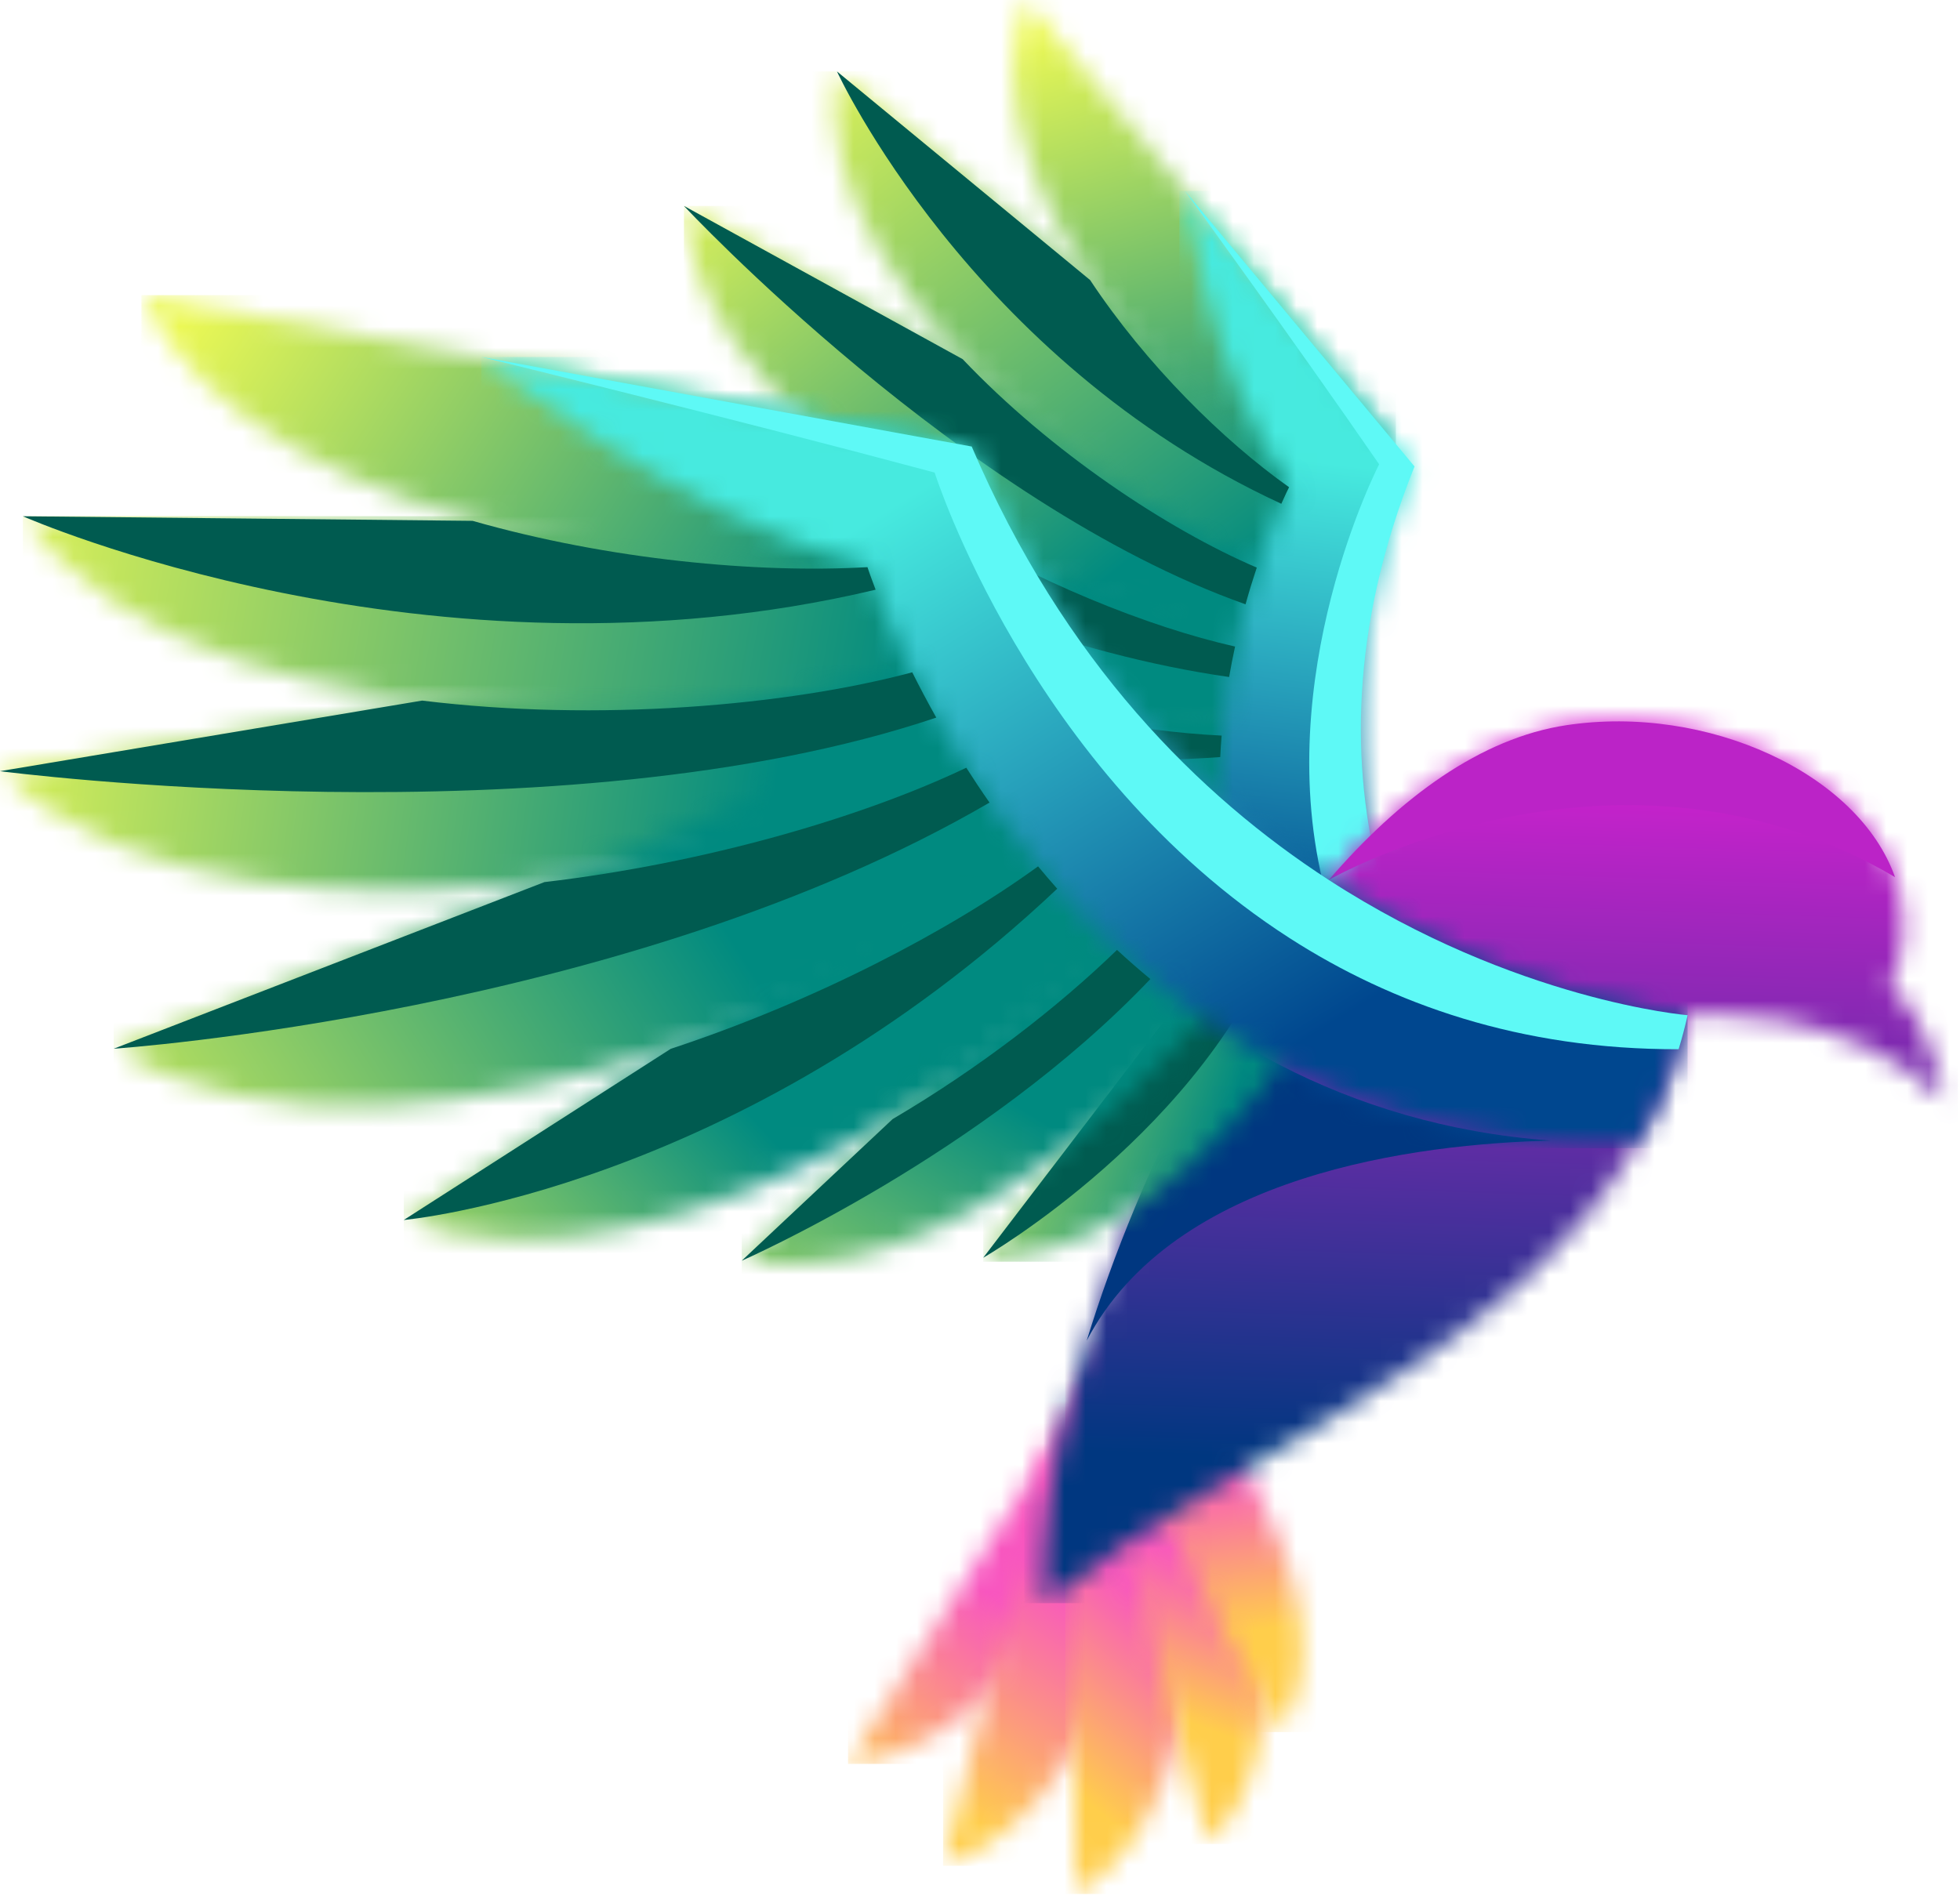 <svg xmlns="http://www.w3.org/2000/svg" width="93" height="90" viewBox="0 0 93 90" fill="none">
  <mask id="mask0_133_27" style="mask-type:luminance" maskUnits="userSpaceOnUse" x="46" y="40" width="18" height="7">
    <path d="M57.289 41.831L46.285 44.275C50.225 47.642 58.462 46.245 63.595 44.155C63.252 42.977 63.02 41.785 62.882 40.588L57.289 41.831Z" fill="white"/>
  </mask>
  <g mask="url(#mask0_133_27)">
    <path d="M63.595 40.588H46.285V47.642H63.595V40.588Z" fill="url(#paint0_linear_133_27)"/>
  </g>
  <path fill-rule="evenodd" clip-rule="evenodd" d="M57.289 41.84L46.285 44.302C46.285 44.302 55.668 45.719 63.049 41.773C62.983 41.379 62.928 40.984 62.882 40.588L57.289 41.84Z" fill="#005B50"/>
  <mask id="mask1_133_27" style="mask-type:luminance" maskUnits="userSpaceOnUse" x="39" y="37" width="25" height="7">
    <path d="M53.551 38.142L39.694 39.107C44.266 44.529 56.826 43.561 63.107 41.404C62.859 40.111 62.724 38.807 62.685 37.505L53.551 38.142Z" fill="white"/>
  </mask>
  <g mask="url(#mask1_133_27)">
    <path d="M63.107 37.505H39.694V44.529H63.107V37.505Z" fill="url(#paint1_linear_133_27)"/>
  </g>
  <mask id="mask2_133_27" style="mask-type:luminance" maskUnits="userSpaceOnUse" x="31" y="30" width="32" height="10">
    <path d="M49.217 32.45L31.64 30.662C36.408 39.249 55.406 40.182 62.71 38.08C62.637 36.657 62.679 35.235 62.813 33.833L49.217 32.45Z" fill="white"/>
  </mask>
  <g mask="url(#mask2_133_27)">
    <path d="M62.813 30.662H31.64V40.182H62.813V30.662Z" fill="url(#paint2_linear_133_27)"/>
  </g>
  <mask id="mask3_133_27" style="mask-type:luminance" maskUnits="userSpaceOnUse" x="28" y="19" width="36" height="16">
    <path d="M47.516 25.599L28.284 19.731C31.574 31.125 55.334 36.305 62.746 34.64C62.824 33.519 62.962 32.407 63.148 31.315L62.807 30.264L47.516 25.599Z" fill="white"/>
  </mask>
  <g mask="url(#mask3_133_27)">
    <path d="M63.148 19.731H28.284V36.305H63.148V19.731Z" fill="url(#paint3_linear_133_27)"/>
  </g>
  <mask id="mask4_133_27" style="mask-type:luminance" maskUnits="userSpaceOnUse" x="32" y="9" width="32" height="23">
    <path d="M49.823 19.327L32.453 9.773C32.96 21.901 56.237 31.918 63.178 31.141C63.337 30.229 63.531 29.333 63.748 28.456L63.633 26.923L49.823 19.327Z" fill="white"/>
  </mask>
  <g mask="url(#mask4_133_27)">
    <path d="M63.748 9.773H32.453V31.918H63.748V9.773Z" fill="url(#paint4_linear_133_27)"/>
  </g>
  <mask id="mask5_133_27" style="mask-type:luminance" maskUnits="userSpaceOnUse" x="39" y="3" width="27" height="26">
    <path d="M53.863 15.055L39.713 3.39C37.802 14.642 57.23 27.674 63.824 28.143C64.171 26.786 64.576 25.48 65.01 24.244L53.863 15.055Z" fill="white"/>
  </mask>
  <g mask="url(#mask5_133_27)">
    <path d="M65.01 3.39H37.802V28.143H65.01V3.39Z" fill="url(#paint5_linear_133_27)"/>
  </g>
  <mask id="mask6_133_27" style="mask-type:luminance" maskUnits="userSpaceOnUse" x="48" y="0" width="19" height="26">
    <path d="M58.95 12.335L48.677 0C45.095 9.243 58.679 22.949 64.716 25.107C65.191 23.669 65.712 22.318 66.235 21.083L58.95 12.335Z" fill="white"/>
  </mask>
  <g mask="url(#mask6_133_27)">
    <path d="M66.235 0H45.095V25.107H66.235V0Z" fill="url(#paint6_linear_133_27)"/>
  </g>
  <mask id="mask7_133_27" style="mask-type:luminance" maskUnits="userSpaceOnUse" x="56" y="9" width="16" height="47">
    <path d="M65.451 41.595C64.15 36.54 63.98 29.956 67.118 22.139L56.227 9.063C56.227 9.063 57.235 17.363 61.184 23.086C61.184 23.086 55.96 33.176 58.624 43.363C59.73 47.595 62.197 51.844 66.965 55.393C68.555 54.84 70.106 54.076 71.603 53.045C71.603 53.045 67.337 48.928 65.451 41.595Z" fill="white"/>
  </mask>
  <g mask="url(#mask7_133_27)">
    <path d="M71.602 9.063H55.959V55.393H71.602V9.063Z" fill="url(#paint7_linear_133_27)"/>
  </g>
  <path fill-rule="evenodd" clip-rule="evenodd" d="M65.451 41.595C64.15 36.54 63.98 29.956 67.118 22.139L56.227 9.063C56.227 9.063 61.491 16.313 65.439 22.036C65.439 22.036 60.215 32.125 62.879 42.313C63.926 46.318 66.193 50.338 70.475 53.766C70.854 53.542 71.231 53.301 71.603 53.045C71.603 53.045 67.337 48.928 65.451 41.595Z" fill="#5EF9F6"/>
  <path fill-rule="evenodd" clip-rule="evenodd" d="M39.713 3.39C39.713 3.39 45.996 17.073 60.797 23.91C60.984 23.488 61.117 23.219 61.165 23.124C58.04 20.91 54.377 17.298 51.724 13.291L39.713 3.39Z" fill="#005B50"/>
  <path fill-rule="evenodd" clip-rule="evenodd" d="M59.632 26.939C55.398 25.125 49.86 21.455 45.677 17.046L32.453 9.773C32.453 9.773 45.645 23.913 59.099 28.682C59.273 28.059 59.453 27.476 59.632 26.939Z" fill="#005B50"/>
  <path fill-rule="evenodd" clip-rule="evenodd" d="M28.284 19.731C28.284 19.731 43.029 29.947 58.32 32.132C58.406 31.636 58.501 31.154 58.602 30.686C54.5 29.762 49.083 27.593 44.243 24.6L28.284 19.731Z" fill="#005B50"/>
  <path fill-rule="evenodd" clip-rule="evenodd" d="M31.64 30.662C31.64 30.662 41.419 37.115 57.899 35.931C57.915 35.588 57.937 35.248 57.965 34.912C53.822 34.717 48.399 33.686 43.301 31.848L31.64 30.662Z" fill="#005B50"/>
  <path fill-rule="evenodd" clip-rule="evenodd" d="M39.694 39.117C39.694 39.117 48.949 41.558 58.056 40.426C57.994 39.91 57.948 39.397 57.917 38.887C54.822 39.153 51.12 39.085 47.454 38.567L39.694 39.117Z" fill="#005B50"/>
  <mask id="mask8_133_27" style="mask-type:luminance" maskUnits="userSpaceOnUse" x="40" y="65" width="15" height="19">
    <path d="M40.238 83.718C48.676 83.022 54.896 69.179 54.153 65.129C53.462 65.138 52.784 65.129 52.123 65.103L40.238 83.718Z" fill="white"/>
  </mask>
  <g mask="url(#mask8_133_27)">
    <path d="M54.896 65.103H40.238V83.718H54.896V65.103Z" fill="url(#paint8_linear_133_27)"/>
  </g>
  <mask id="mask9_133_27" style="mask-type:luminance" maskUnits="userSpaceOnUse" x="44" y="64" width="11" height="25">
    <path d="M48.054 75.46L44.748 88.553C53.774 85.51 56.109 68.652 53.982 64.413C53.42 64.56 52.861 64.693 52.31 64.814L49.716 68.876L48.054 75.46Z" fill="white"/>
  </mask>
  <g mask="url(#mask9_133_27)">
    <path d="M56.109 64.413H44.748V88.553H56.109V64.413Z" fill="url(#paint9_linear_133_27)"/>
  </g>
  <mask id="mask10_133_27" style="mask-type:luminance" maskUnits="userSpaceOnUse" x="50" y="63" width="7" height="27">
    <path d="M50.746 76.074L51.075 89.892C59.231 84.774 56.893 67.425 53.599 63.69C53.315 63.841 53.031 63.987 52.748 64.13L50.544 67.581L50.746 76.074Z" fill="white"/>
  </mask>
  <g mask="url(#mask10_133_27)">
    <path d="M59.232 63.69H50.545V89.892H59.232V63.69Z" fill="url(#paint10_linear_133_27)"/>
  </g>
  <mask id="mask11_133_27" style="mask-type:luminance" maskUnits="userSpaceOnUse" x="51" y="63" width="10" height="25">
    <path d="M53.842 74.957L57.356 87.525C63.622 81.263 57.451 65.858 53.571 63.082C53.457 63.18 53.343 63.277 53.229 63.372L51.403 66.232L53.842 74.957Z" fill="white"/>
  </mask>
  <g mask="url(#mask11_133_27)">
    <path d="M63.622 63.076H51.403V87.519H63.622V63.076Z" fill="url(#paint11_linear_133_27)"/>
  </g>
  <mask id="mask12_133_27" style="mask-type:luminance" maskUnits="userSpaceOnUse" x="51" y="62" width="11" height="21">
    <path d="M55.339 72.409L60.752 82.21C64.68 75.992 56.504 64.288 52.743 62.641L52.677 62.729C53.014 63.101 53.229 63.376 53.229 63.376L51.685 65.794L55.339 72.409Z" fill="white"/>
  </mask>
  <g mask="url(#mask12_133_27)">
    <path d="M64.68 62.641H51.685V82.21H64.68V62.641Z" fill="url(#paint12_linear_133_27)"/>
  </g>
  <mask id="mask13_133_27" style="mask-type:luminance" maskUnits="userSpaceOnUse" x="19" y="36" width="38" height="23">
    <path d="M38.251 45.659L19.158 57.905C32.079 62.597 51.761 48.373 56.975 40.47C55.543 39.121 54.227 37.681 53.019 36.188L38.251 45.659Z" fill="white"/>
  </mask>
  <g mask="url(#mask13_133_27)">
    <path d="M56.975 36.188H19.158V62.597H56.975V36.188Z" fill="url(#paint13_linear_133_27)"/>
  </g>
  <mask id="mask14_133_27" style="mask-type:luminance" maskUnits="userSpaceOnUse" x="0" y="28" width="51" height="15">
    <path d="M26.31 32.196L0 36.596C12.092 48.186 44.686 39.535 50.808 33.233C50.095 32.204 49.43 31.164 48.806 30.123L47.228 28.698L26.31 32.196Z" fill="white"/>
  </mask>
  <g mask="url(#mask14_133_27)">
    <path d="M50.808 28.691H0V48.179H50.808V28.691Z" fill="url(#paint14_linear_133_27)"/>
  </g>
  <mask id="mask15_133_27" style="mask-type:luminance" maskUnits="userSpaceOnUse" x="1" y="24" width="48" height="10">
    <path d="M26.227 24.758L1.086 24.502C9.947 37.155 41.616 34.554 48.587 29.762C47.632 28.142 46.785 26.527 46.033 24.96L26.227 24.758Z" fill="white"/>
  </mask>
  <g mask="url(#mask15_133_27)">
    <path d="M48.587 24.496H1.086V37.149H48.587V24.496Z" fill="url(#paint15_linear_133_27)"/>
  </g>
  <mask id="mask16_133_27" style="mask-type:luminance" maskUnits="userSpaceOnUse" x="49" y="34" width="44" height="43">
    <path d="M80.076 48.183C80.076 48.183 87.444 47.475 92.252 52.221C92.252 52.221 91.554 48.112 89.693 46.908C92.901 39.278 83.167 33.086 74.32 34.419C60.184 36.549 48.595 65.447 49.597 76.094C59.097 68.064 76.716 63.199 80.076 48.183Z" fill="white"/>
  </mask>
  <g mask="url(#mask16_133_27)">
    <path d="M92.901 33.08H48.595V76.088H92.901V33.08Z" fill="url(#paint16_linear_133_27)"/>
  </g>
  <path fill-rule="evenodd" clip-rule="evenodd" d="M51.562 63.633C55.699 55.691 67.306 54.288 73.581 54.133C68.652 53.769 64.39 52.438 60.727 50.545C59.824 50.079 58.958 49.578 58.127 49.05C58.08 49.02 58.034 48.99 57.987 48.96C57.725 49.407 57.468 49.859 57.216 50.315C55.955 52.595 54.819 54.975 53.833 57.352C52.952 59.472 52.19 61.591 51.562 63.633Z" fill="#003780"/>
  <path fill-rule="evenodd" clip-rule="evenodd" d="M63.049 41.764C63.049 41.764 76.783 33.866 89.917 41.63C88.167 36.687 80.991 33.414 74.32 34.419C70.276 35.028 66.441 37.828 63.049 41.764Z" fill="#BB23C7"/>
  <mask id="mask17_133_27" style="mask-type:luminance" maskUnits="userSpaceOnUse" x="46" y="42" width="18" height="18">
    <path d="M55.201 48.503L46.653 59.694C53.768 59.882 60.579 51.933 63.659 45.773C62.195 44.882 60.825 43.888 59.546 42.814L55.201 48.503Z" fill="white"/>
  </mask>
  <g mask="url(#mask17_133_27)">
    <path d="M63.659 42.814H46.653V59.882H63.659V42.814Z" fill="url(#paint17_linear_133_27)"/>
  </g>
  <path fill-rule="evenodd" clip-rule="evenodd" d="M55.201 48.503L46.653 59.694C46.653 59.694 57.277 53.604 60.835 43.845C60.395 43.51 59.966 43.166 59.546 42.814L55.201 48.503Z" fill="#005B50"/>
  <mask id="mask18_133_27" style="mask-type:luminance" maskUnits="userSpaceOnUse" x="35" y="39" width="26" height="22">
    <path d="M47.977 47.835L35.194 59.837C44.897 61.555 56.395 50.584 60.545 43.443C59.065 42.362 57.685 41.18 56.403 39.923L47.977 47.835Z" fill="white"/>
  </mask>
  <g mask="url(#mask18_133_27)">
    <path d="M60.545 39.923H35.194V61.554H60.545V39.923Z" fill="url(#paint18_linear_133_27)"/>
  </g>
  <mask id="mask19_133_27" style="mask-type:luminance" maskUnits="userSpaceOnUse" x="5" y="32" width="49" height="21">
    <path d="M30.023 40.241L5.395 49.771C19.536 58.416 47.986 44.597 53.726 37.041C52.731 35.869 51.805 34.66 50.946 33.432L49.604 32.664L30.023 40.241Z" fill="white"/>
  </mask>
  <g mask="url(#mask19_133_27)">
    <path d="M53.725 32.664H5.394V58.416H53.725V32.664Z" fill="url(#paint19_linear_133_27)"/>
  </g>
  <mask id="mask20_133_27" style="mask-type:luminance" maskUnits="userSpaceOnUse" x="6" y="14" width="41" height="13">
    <path d="M28.657 18.01L6.709 14.001C11.998 25.998 38.531 28.724 46.564 26.045C45.66 24.244 44.884 22.493 44.221 20.854L28.657 18.01Z" fill="white"/>
  </mask>
  <g mask="url(#mask20_133_27)">
    <path d="M46.564 14.007H6.709V28.73H46.564V14.007Z" fill="url(#paint20_linear_133_27)"/>
  </g>
  <mask id="mask21_133_27" style="mask-type:luminance" maskUnits="userSpaceOnUse" x="22" y="16" width="59" height="39">
    <path d="M63.049 41.764C56.933 37.801 50.474 31.425 46.106 21.193L22.84 16.942C22.84 16.942 31.768 24.348 41.143 26.86C41.143 26.86 45.618 41.004 57.987 48.956C63.125 52.26 69.625 54.495 77.733 54.204C78.776 52.389 79.581 50.396 80.076 48.183C80.076 48.183 71.923 47.513 63.049 41.764Z" fill="white"/>
  </mask>
  <g mask="url(#mask21_133_27)">
    <path d="M80.075 16.942H22.839V54.495H80.075V16.942Z" fill="url(#paint21_linear_133_27)"/>
  </g>
  <path fill-rule="evenodd" clip-rule="evenodd" d="M63.049 41.764C56.933 37.801 50.474 31.425 46.106 21.193L22.84 16.942C22.84 16.942 34.974 19.916 44.348 22.428C44.348 22.428 48.823 36.572 61.192 44.525C66.055 47.651 72.138 49.82 79.649 49.797C79.81 49.272 79.953 48.734 80.076 48.183C80.076 48.183 71.923 47.513 63.049 41.764Z" fill="#5EF9F6"/>
  <path fill-rule="evenodd" clip-rule="evenodd" d="M1.086 24.502C1.086 24.502 20.375 33.027 41.547 27.988C41.329 27.422 41.203 27.049 41.16 26.918C35.953 27.22 28.879 26.567 22.425 24.72L1.086 24.502Z" fill="#005B50"/>
  <path fill-rule="evenodd" clip-rule="evenodd" d="M43.285 31.909C37.365 33.49 28.381 34.277 20.03 33.251L0 36.601C0 36.601 26.56 40.068 44.425 34.058C44.001 33.303 43.621 32.582 43.285 31.909Z" fill="#005B50"/>
  <path fill-rule="evenodd" clip-rule="evenodd" d="M5.395 49.774C5.395 49.774 29.74 48.122 46.952 38.092C46.562 37.533 46.195 36.98 45.849 36.437C40.908 38.792 33.478 40.966 25.831 41.866L5.395 49.774Z" fill="#005B50"/>
  <path fill-rule="evenodd" clip-rule="evenodd" d="M19.158 57.903C19.158 57.903 34.996 56.489 50.164 42.18C49.852 41.828 49.549 41.474 49.255 41.119C44.971 44.229 38.623 47.534 31.824 49.78L19.158 57.903Z" fill="#005B50"/>
  <path fill-rule="evenodd" clip-rule="evenodd" d="M35.194 59.836C35.194 59.836 46.637 54.828 54.583 46.467C54.037 46.016 53.51 45.554 53.001 45.084C50.189 47.809 46.464 50.695 42.352 53.115L35.194 59.836Z" fill="#005B50"/>
  <defs>
    <linearGradient id="paint0_linear_133_27" x1="56.223" y1="45.996" x2="50.808" y2="36.48" gradientUnits="userSpaceOnUse">
      <stop stop-color="#008A80"/>
      <stop offset="1" stop-color="#EBF855"/>
    </linearGradient>
    <linearGradient id="paint1_linear_133_27" x1="51.212" y1="41.062" x2="33.448" y2="46.176" gradientUnits="userSpaceOnUse">
      <stop stop-color="#008A80"/>
      <stop offset="1" stop-color="#EBF855"/>
    </linearGradient>
    <linearGradient id="paint2_linear_133_27" x1="43.73" y1="35.336" x2="25.951" y2="34.811" gradientUnits="userSpaceOnUse">
      <stop stop-color="#008A80"/>
      <stop offset="1" stop-color="#EBF855"/>
    </linearGradient>
    <linearGradient id="paint3_linear_133_27" x1="48.208" y1="28.479" x2="21.623" y2="22.585" gradientUnits="userSpaceOnUse">
      <stop stop-color="#008A80"/>
      <stop offset="1" stop-color="#EBF855"/>
    </linearGradient>
    <linearGradient id="paint4_linear_133_27" x1="53.629" y1="26.556" x2="35.766" y2="4.443" gradientUnits="userSpaceOnUse">
      <stop stop-color="#008A80"/>
      <stop offset="1" stop-color="#EBF855"/>
    </linearGradient>
    <linearGradient id="paint5_linear_133_27" x1="60.857" y1="26.199" x2="40.727" y2="-0.433" gradientUnits="userSpaceOnUse">
      <stop stop-color="#008A80"/>
      <stop offset="1" stop-color="#EBF855"/>
    </linearGradient>
    <linearGradient id="paint6_linear_133_27" x1="59.796" y1="24.249" x2="52.819" y2="0.574" gradientUnits="userSpaceOnUse">
      <stop stop-color="#008A80"/>
      <stop offset="1" stop-color="#EBF855"/>
    </linearGradient>
    <linearGradient id="paint7_linear_133_27" x1="61.872" y1="45.556" x2="64.666" y2="22.168" gradientUnits="userSpaceOnUse">
      <stop stop-color="#00478F"/>
      <stop offset="1" stop-color="#47EADF"/>
    </linearGradient>
    <linearGradient id="paint8_linear_133_27" x1="38.644" y1="83.885" x2="45.813" y2="74.761" gradientUnits="userSpaceOnUse">
      <stop stop-color="#FFCE4B"/>
      <stop offset="1" stop-color="#F856BF"/>
    </linearGradient>
    <linearGradient id="paint9_linear_133_27" x1="43.786" y1="84.936" x2="50.25" y2="75.076" gradientUnits="userSpaceOnUse">
      <stop stop-color="#FFCE4B"/>
      <stop offset="1" stop-color="#F856BF"/>
    </linearGradient>
    <linearGradient id="paint10_linear_133_27" x1="48.602" y1="83.023" x2="54.563" y2="75.94" gradientUnits="userSpaceOnUse">
      <stop stop-color="#FFCE4B"/>
      <stop offset="1" stop-color="#F856BF"/>
    </linearGradient>
    <linearGradient id="paint11_linear_133_27" x1="54.836" y1="81.128" x2="57.463" y2="74.271" gradientUnits="userSpaceOnUse">
      <stop stop-color="#FFCE4B"/>
      <stop offset="1" stop-color="#F856BF"/>
    </linearGradient>
    <linearGradient id="paint12_linear_133_27" x1="58.997" y1="77.466" x2="57.943" y2="69.647" gradientUnits="userSpaceOnUse">
      <stop stop-color="#FFCE4B"/>
      <stop offset="1" stop-color="#F856BF"/>
    </linearGradient>
    <linearGradient id="paint13_linear_133_27" x1="34.72" y1="51.947" x2="18.072" y2="67.179" gradientUnits="userSpaceOnUse">
      <stop stop-color="#008A80"/>
      <stop offset="1" stop-color="#EBF855"/>
    </linearGradient>
    <linearGradient id="paint14_linear_133_27" x1="36.521" y1="39.697" x2="-2.588" y2="34.378" gradientUnits="userSpaceOnUse">
      <stop stop-color="#008A80"/>
      <stop offset="1" stop-color="#EBF855"/>
    </linearGradient>
    <linearGradient id="paint15_linear_133_27" x1="43.229" y1="33.472" x2="-2.545" y2="25.569" gradientUnits="userSpaceOnUse">
      <stop stop-color="#008A80"/>
      <stop offset="1" stop-color="#EBF855"/>
    </linearGradient>
    <linearGradient id="paint16_linear_133_27" x1="70.15" y1="69.513" x2="71.315" y2="34.65" gradientUnits="userSpaceOnUse">
      <stop stop-color="#003780"/>
      <stop offset="1" stop-color="#D820D2"/>
    </linearGradient>
    <linearGradient id="paint17_linear_133_27" x1="58.526" y1="52.268" x2="43.968" y2="47.504" gradientUnits="userSpaceOnUse">
      <stop stop-color="#008A80"/>
      <stop offset="1" stop-color="#EBF855"/>
    </linearGradient>
    <linearGradient id="paint18_linear_133_27" x1="47.116" y1="51.766" x2="35.094" y2="71.391" gradientUnits="userSpaceOnUse">
      <stop stop-color="#008A80"/>
      <stop offset="1" stop-color="#EBF855"/>
    </linearGradient>
    <linearGradient id="paint19_linear_133_27" x1="33.907" y1="43.249" x2="4.148" y2="62.042" gradientUnits="userSpaceOnUse">
      <stop stop-color="#008A80"/>
      <stop offset="1" stop-color="#EBF855"/>
    </linearGradient>
    <linearGradient id="paint20_linear_133_27" x1="40.894" y1="29.098" x2="11.978" y2="10.308" gradientUnits="userSpaceOnUse">
      <stop stop-color="#008A80"/>
      <stop offset="1" stop-color="#EBF855"/>
    </linearGradient>
    <linearGradient id="paint21_linear_133_27" x1="61.656" y1="49.543" x2="44.955" y2="22.41" gradientUnits="userSpaceOnUse">
      <stop stop-color="#00478F"/>
      <stop offset="1" stop-color="#47EADF"/>
    </linearGradient>
  </defs>
</svg>
